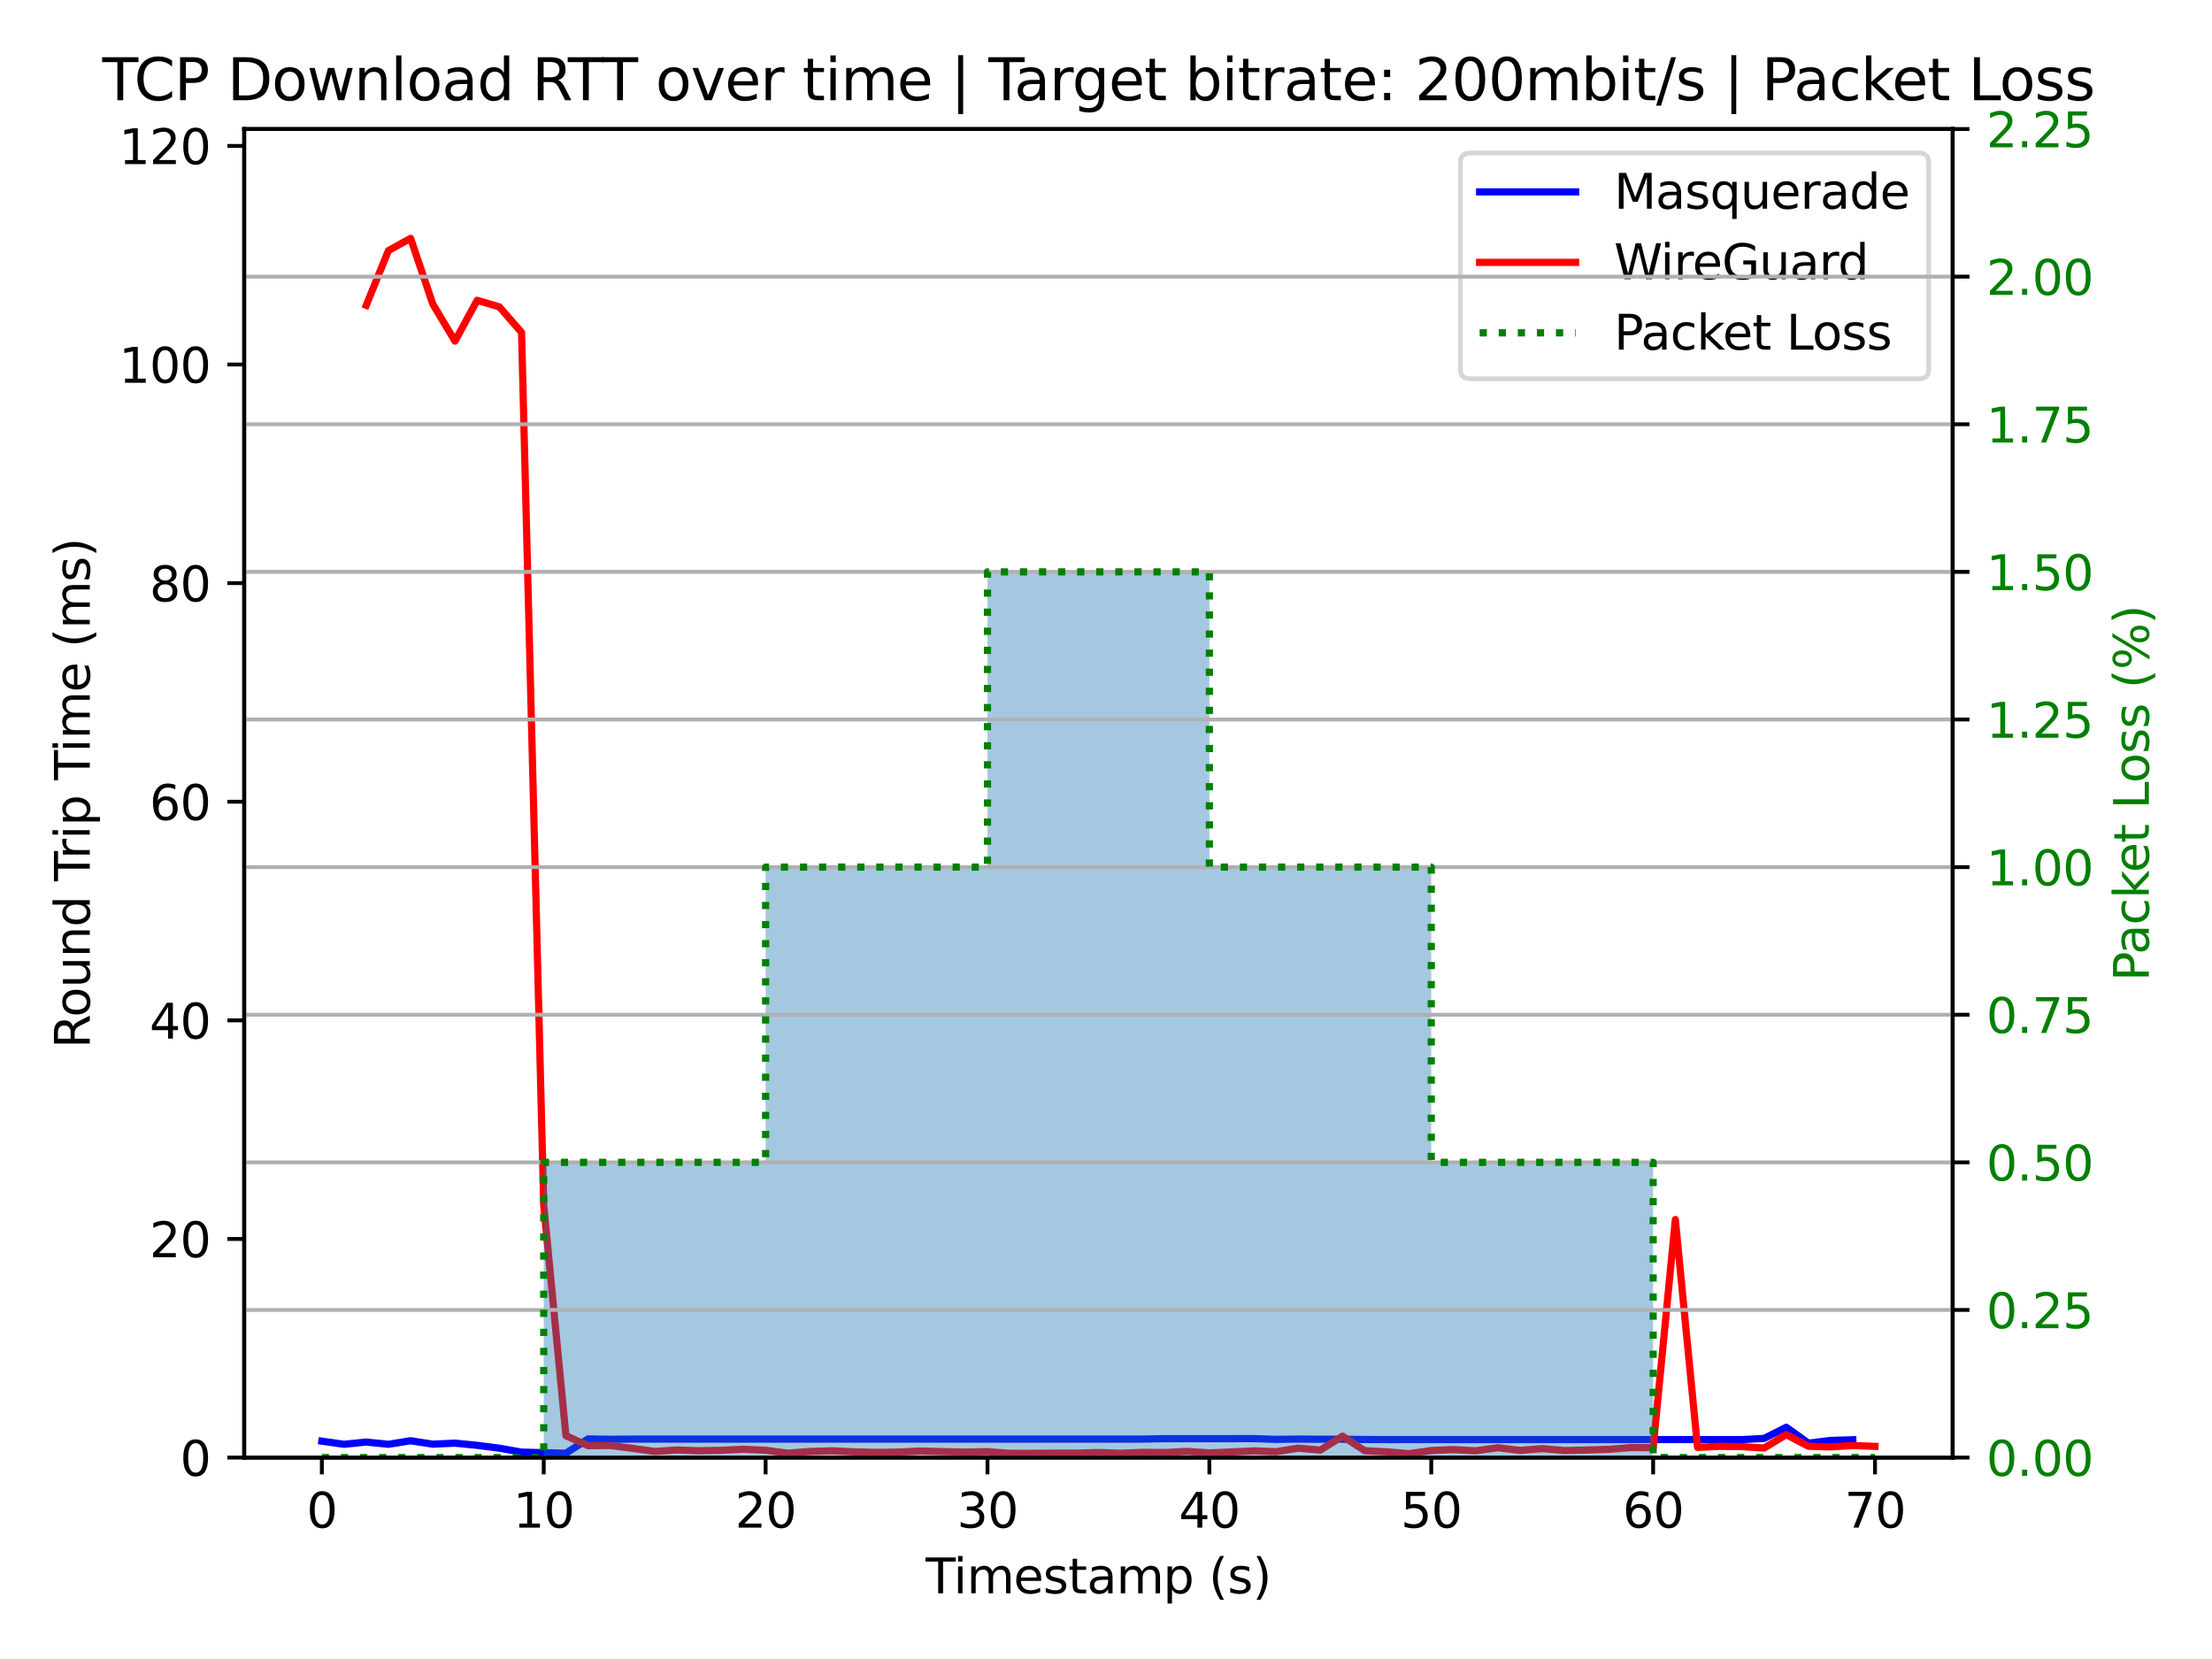 <?xml version="1.0" encoding="utf-8" standalone="no"?>
<!DOCTYPE svg PUBLIC "-//W3C//DTD SVG 1.1//EN"
  "http://www.w3.org/Graphics/SVG/1.1/DTD/svg11.dtd">
<svg xmlns:xlink="http://www.w3.org/1999/xlink" width="460.8pt" height="345.6pt" viewBox="0 0 460.8 345.6" xmlns="http://www.w3.org/2000/svg" version="1.1">
 <defs>
  <style type="text/css">*{stroke-linejoin: round; stroke-linecap: butt}</style>
 </defs>
 <g id="figure_1">
  <g id="patch_1">
   <path d="M 0 345.6 
L 460.8 345.6 
L 460.8 0 
L 0 0 
z
" style="fill: #ffffff"/>
  </g>
  <g id="axes_1">
   <g id="patch_2">
    <path d="M 50.87 303.64 
L 406.78 303.64 
L 406.78 26.88 
L 50.87 26.88 
z
" style="fill: #ffffff"/>
   </g>
   <g id="matplotlib.axis_1">
    <g id="xtick_1">
     <g id="line2d_1">
      <defs>
       <path id="m813d6e7070" d="M 0 0 
L 0 3.5 
" style="stroke: #000000; stroke-width: 0.8"/>
      </defs>
      <g>
       <use xlink:href="#m813d6e7070" x="67.048" y="303.64" style="stroke: #000000; stroke-width: 0.8"/>
      </g>
     </g>
     <g id="text_1">
      <!-- 0 -->
      <g transform="translate(63.866 318.238) scale(0.1 -0.1)">
       <defs>
        <path id="DejaVuSans-30" d="M 2034 4250 
Q 1547 4250 1301 3770 
Q 1056 3291 1056 2328 
Q 1056 1369 1301 889 
Q 1547 409 2034 409 
Q 2525 409 2770 889 
Q 3016 1369 3016 2328 
Q 3016 3291 2770 3770 
Q 2525 4250 2034 4250 
z
M 2034 4750 
Q 2819 4750 3233 4129 
Q 3647 3509 3647 2328 
Q 3647 1150 3233 529 
Q 2819 -91 2034 -91 
Q 1250 -91 836 529 
Q 422 1150 422 2328 
Q 422 3509 836 4129 
Q 1250 4750 2034 4750 
z
" transform="scale(0.016)"/>
       </defs>
       <use xlink:href="#DejaVuSans-30"/>
      </g>
     </g>
    </g>
    <g id="xtick_2">
     <g id="line2d_2">
      <g>
       <use xlink:href="#m813d6e7070" x="113.27" y="303.64" style="stroke: #000000; stroke-width: 0.8"/>
      </g>
     </g>
     <g id="text_2">
      <!-- 10 -->
      <g transform="translate(106.907 318.238) scale(0.1 -0.1)">
       <defs>
        <path id="DejaVuSans-31" d="M 794 531 
L 1825 531 
L 1825 4091 
L 703 3866 
L 703 4441 
L 1819 4666 
L 2450 4666 
L 2450 531 
L 3481 531 
L 3481 0 
L 794 0 
L 794 531 
z
" transform="scale(0.016)"/>
       </defs>
       <use xlink:href="#DejaVuSans-31"/>
       <use xlink:href="#DejaVuSans-30" x="63.623"/>
      </g>
     </g>
    </g>
    <g id="xtick_3">
     <g id="line2d_3">
      <g>
       <use xlink:href="#m813d6e7070" x="159.492" y="303.64" style="stroke: #000000; stroke-width: 0.8"/>
      </g>
     </g>
     <g id="text_3">
      <!-- 20 -->
      <g transform="translate(153.129 318.238) scale(0.1 -0.1)">
       <defs>
        <path id="DejaVuSans-32" d="M 1228 531 
L 3431 531 
L 3431 0 
L 469 0 
L 469 531 
Q 828 903 1448 1529 
Q 2069 2156 2228 2338 
Q 2531 2678 2651 2914 
Q 2772 3150 2772 3378 
Q 2772 3750 2511 3984 
Q 2250 4219 1831 4219 
Q 1534 4219 1204 4116 
Q 875 4013 500 3803 
L 500 4441 
Q 881 4594 1212 4672 
Q 1544 4750 1819 4750 
Q 2544 4750 2975 4387 
Q 3406 4025 3406 3419 
Q 3406 3131 3298 2873 
Q 3191 2616 2906 2266 
Q 2828 2175 2409 1742 
Q 1991 1309 1228 531 
z
" transform="scale(0.016)"/>
       </defs>
       <use xlink:href="#DejaVuSans-32"/>
       <use xlink:href="#DejaVuSans-30" x="63.623"/>
      </g>
     </g>
    </g>
    <g id="xtick_4">
     <g id="line2d_4">
      <g>
       <use xlink:href="#m813d6e7070" x="205.714" y="303.64" style="stroke: #000000; stroke-width: 0.8"/>
      </g>
     </g>
     <g id="text_4">
      <!-- 30 -->
      <g transform="translate(199.351 318.238) scale(0.1 -0.1)">
       <defs>
        <path id="DejaVuSans-33" d="M 2597 2516 
Q 3050 2419 3304 2112 
Q 3559 1806 3559 1356 
Q 3559 666 3084 287 
Q 2609 -91 1734 -91 
Q 1441 -91 1130 -33 
Q 819 25 488 141 
L 488 750 
Q 750 597 1062 519 
Q 1375 441 1716 441 
Q 2309 441 2620 675 
Q 2931 909 2931 1356 
Q 2931 1769 2642 2001 
Q 2353 2234 1838 2234 
L 1294 2234 
L 1294 2753 
L 1863 2753 
Q 2328 2753 2575 2939 
Q 2822 3125 2822 3475 
Q 2822 3834 2567 4026 
Q 2313 4219 1838 4219 
Q 1578 4219 1281 4162 
Q 984 4106 628 3988 
L 628 4550 
Q 988 4650 1302 4700 
Q 1616 4750 1894 4750 
Q 2613 4750 3031 4423 
Q 3450 4097 3450 3541 
Q 3450 3153 3228 2886 
Q 3006 2619 2597 2516 
z
" transform="scale(0.016)"/>
       </defs>
       <use xlink:href="#DejaVuSans-33"/>
       <use xlink:href="#DejaVuSans-30" x="63.623"/>
      </g>
     </g>
    </g>
    <g id="xtick_5">
     <g id="line2d_5">
      <g>
       <use xlink:href="#m813d6e7070" x="251.936" y="303.64" style="stroke: #000000; stroke-width: 0.8"/>
      </g>
     </g>
     <g id="text_5">
      <!-- 40 -->
      <g transform="translate(245.574 318.238) scale(0.1 -0.1)">
       <defs>
        <path id="DejaVuSans-34" d="M 2419 4116 
L 825 1625 
L 2419 1625 
L 2419 4116 
z
M 2253 4666 
L 3047 4666 
L 3047 1625 
L 3713 1625 
L 3713 1100 
L 3047 1100 
L 3047 0 
L 2419 0 
L 2419 1100 
L 313 1100 
L 313 1709 
L 2253 4666 
z
" transform="scale(0.016)"/>
       </defs>
       <use xlink:href="#DejaVuSans-34"/>
       <use xlink:href="#DejaVuSans-30" x="63.623"/>
      </g>
     </g>
    </g>
    <g id="xtick_6">
     <g id="line2d_6">
      <g>
       <use xlink:href="#m813d6e7070" x="298.158" y="303.64" style="stroke: #000000; stroke-width: 0.8"/>
      </g>
     </g>
     <g id="text_6">
      <!-- 50 -->
      <g transform="translate(291.796 318.238) scale(0.1 -0.1)">
       <defs>
        <path id="DejaVuSans-35" d="M 691 4666 
L 3169 4666 
L 3169 4134 
L 1269 4134 
L 1269 2991 
Q 1406 3038 1543 3061 
Q 1681 3084 1819 3084 
Q 2600 3084 3056 2656 
Q 3513 2228 3513 1497 
Q 3513 744 3044 326 
Q 2575 -91 1722 -91 
Q 1428 -91 1123 -41 
Q 819 9 494 109 
L 494 744 
Q 775 591 1075 516 
Q 1375 441 1709 441 
Q 2250 441 2565 725 
Q 2881 1009 2881 1497 
Q 2881 1984 2565 2268 
Q 2250 2553 1709 2553 
Q 1456 2553 1204 2497 
Q 953 2441 691 2322 
L 691 4666 
z
" transform="scale(0.016)"/>
       </defs>
       <use xlink:href="#DejaVuSans-35"/>
       <use xlink:href="#DejaVuSans-30" x="63.623"/>
      </g>
     </g>
    </g>
    <g id="xtick_7">
     <g id="line2d_7">
      <g>
       <use xlink:href="#m813d6e7070" x="344.38" y="303.64" style="stroke: #000000; stroke-width: 0.8"/>
      </g>
     </g>
     <g id="text_7">
      <!-- 60 -->
      <g transform="translate(338.018 318.238) scale(0.1 -0.1)">
       <defs>
        <path id="DejaVuSans-36" d="M 2113 2584 
Q 1688 2584 1439 2293 
Q 1191 2003 1191 1497 
Q 1191 994 1439 701 
Q 1688 409 2113 409 
Q 2538 409 2786 701 
Q 3034 994 3034 1497 
Q 3034 2003 2786 2293 
Q 2538 2584 2113 2584 
z
M 3366 4563 
L 3366 3988 
Q 3128 4100 2886 4159 
Q 2644 4219 2406 4219 
Q 1781 4219 1451 3797 
Q 1122 3375 1075 2522 
Q 1259 2794 1537 2939 
Q 1816 3084 2150 3084 
Q 2853 3084 3261 2657 
Q 3669 2231 3669 1497 
Q 3669 778 3244 343 
Q 2819 -91 2113 -91 
Q 1303 -91 875 529 
Q 447 1150 447 2328 
Q 447 3434 972 4092 
Q 1497 4750 2381 4750 
Q 2619 4750 2861 4703 
Q 3103 4656 3366 4563 
z
" transform="scale(0.016)"/>
       </defs>
       <use xlink:href="#DejaVuSans-36"/>
       <use xlink:href="#DejaVuSans-30" x="63.623"/>
      </g>
     </g>
    </g>
    <g id="xtick_8">
     <g id="line2d_8">
      <g>
       <use xlink:href="#m813d6e7070" x="390.602" y="303.64" style="stroke: #000000; stroke-width: 0.8"/>
      </g>
     </g>
     <g id="text_8">
      <!-- 70 -->
      <g transform="translate(384.24 318.238) scale(0.1 -0.1)">
       <defs>
        <path id="DejaVuSans-37" d="M 525 4666 
L 3525 4666 
L 3525 4397 
L 1831 0 
L 1172 0 
L 2766 4134 
L 525 4134 
L 525 4666 
z
" transform="scale(0.016)"/>
       </defs>
       <use xlink:href="#DejaVuSans-37"/>
       <use xlink:href="#DejaVuSans-30" x="63.623"/>
      </g>
     </g>
    </g>
    <g id="text_9">
     <!-- Timestamp (s) -->
     <g transform="translate(192.823 331.917) scale(0.1 -0.1)">
      <defs>
       <path id="DejaVuSans-54" d="M -19 4666 
L 3928 4666 
L 3928 4134 
L 2272 4134 
L 2272 0 
L 1638 0 
L 1638 4134 
L -19 4134 
L -19 4666 
z
" transform="scale(0.016)"/>
       <path id="DejaVuSans-69" d="M 603 3500 
L 1178 3500 
L 1178 0 
L 603 0 
L 603 3500 
z
M 603 4863 
L 1178 4863 
L 1178 4134 
L 603 4134 
L 603 4863 
z
" transform="scale(0.016)"/>
       <path id="DejaVuSans-6d" d="M 3328 2828 
Q 3544 3216 3844 3400 
Q 4144 3584 4550 3584 
Q 5097 3584 5394 3201 
Q 5691 2819 5691 2113 
L 5691 0 
L 5113 0 
L 5113 2094 
Q 5113 2597 4934 2840 
Q 4756 3084 4391 3084 
Q 3944 3084 3684 2787 
Q 3425 2491 3425 1978 
L 3425 0 
L 2847 0 
L 2847 2094 
Q 2847 2600 2669 2842 
Q 2491 3084 2119 3084 
Q 1678 3084 1418 2786 
Q 1159 2488 1159 1978 
L 1159 0 
L 581 0 
L 581 3500 
L 1159 3500 
L 1159 2956 
Q 1356 3278 1631 3431 
Q 1906 3584 2284 3584 
Q 2666 3584 2933 3390 
Q 3200 3197 3328 2828 
z
" transform="scale(0.016)"/>
       <path id="DejaVuSans-65" d="M 3597 1894 
L 3597 1613 
L 953 1613 
Q 991 1019 1311 708 
Q 1631 397 2203 397 
Q 2534 397 2845 478 
Q 3156 559 3463 722 
L 3463 178 
Q 3153 47 2828 -22 
Q 2503 -91 2169 -91 
Q 1331 -91 842 396 
Q 353 884 353 1716 
Q 353 2575 817 3079 
Q 1281 3584 2069 3584 
Q 2775 3584 3186 3129 
Q 3597 2675 3597 1894 
z
M 3022 2063 
Q 3016 2534 2758 2815 
Q 2500 3097 2075 3097 
Q 1594 3097 1305 2825 
Q 1016 2553 972 2059 
L 3022 2063 
z
" transform="scale(0.016)"/>
       <path id="DejaVuSans-73" d="M 2834 3397 
L 2834 2853 
Q 2591 2978 2328 3040 
Q 2066 3103 1784 3103 
Q 1356 3103 1142 2972 
Q 928 2841 928 2578 
Q 928 2378 1081 2264 
Q 1234 2150 1697 2047 
L 1894 2003 
Q 2506 1872 2764 1633 
Q 3022 1394 3022 966 
Q 3022 478 2636 193 
Q 2250 -91 1575 -91 
Q 1294 -91 989 -36 
Q 684 19 347 128 
L 347 722 
Q 666 556 975 473 
Q 1284 391 1588 391 
Q 1994 391 2212 530 
Q 2431 669 2431 922 
Q 2431 1156 2273 1281 
Q 2116 1406 1581 1522 
L 1381 1569 
Q 847 1681 609 1914 
Q 372 2147 372 2553 
Q 372 3047 722 3315 
Q 1072 3584 1716 3584 
Q 2034 3584 2315 3537 
Q 2597 3491 2834 3397 
z
" transform="scale(0.016)"/>
       <path id="DejaVuSans-74" d="M 1172 4494 
L 1172 3500 
L 2356 3500 
L 2356 3053 
L 1172 3053 
L 1172 1153 
Q 1172 725 1289 603 
Q 1406 481 1766 481 
L 2356 481 
L 2356 0 
L 1766 0 
Q 1100 0 847 248 
Q 594 497 594 1153 
L 594 3053 
L 172 3053 
L 172 3500 
L 594 3500 
L 594 4494 
L 1172 4494 
z
" transform="scale(0.016)"/>
       <path id="DejaVuSans-61" d="M 2194 1759 
Q 1497 1759 1228 1600 
Q 959 1441 959 1056 
Q 959 750 1161 570 
Q 1363 391 1709 391 
Q 2188 391 2477 730 
Q 2766 1069 2766 1631 
L 2766 1759 
L 2194 1759 
z
M 3341 1997 
L 3341 0 
L 2766 0 
L 2766 531 
Q 2569 213 2275 61 
Q 1981 -91 1556 -91 
Q 1019 -91 701 211 
Q 384 513 384 1019 
Q 384 1609 779 1909 
Q 1175 2209 1959 2209 
L 2766 2209 
L 2766 2266 
Q 2766 2663 2505 2880 
Q 2244 3097 1772 3097 
Q 1472 3097 1187 3025 
Q 903 2953 641 2809 
L 641 3341 
Q 956 3463 1253 3523 
Q 1550 3584 1831 3584 
Q 2591 3584 2966 3190 
Q 3341 2797 3341 1997 
z
" transform="scale(0.016)"/>
       <path id="DejaVuSans-70" d="M 1159 525 
L 1159 -1331 
L 581 -1331 
L 581 3500 
L 1159 3500 
L 1159 2969 
Q 1341 3281 1617 3432 
Q 1894 3584 2278 3584 
Q 2916 3584 3314 3078 
Q 3713 2572 3713 1747 
Q 3713 922 3314 415 
Q 2916 -91 2278 -91 
Q 1894 -91 1617 61 
Q 1341 213 1159 525 
z
M 3116 1747 
Q 3116 2381 2855 2742 
Q 2594 3103 2138 3103 
Q 1681 3103 1420 2742 
Q 1159 2381 1159 1747 
Q 1159 1113 1420 752 
Q 1681 391 2138 391 
Q 2594 391 2855 752 
Q 3116 1113 3116 1747 
z
" transform="scale(0.016)"/>
       <path id="DejaVuSans-20" transform="scale(0.016)"/>
       <path id="DejaVuSans-28" d="M 1984 4856 
Q 1566 4138 1362 3434 
Q 1159 2731 1159 2009 
Q 1159 1288 1364 580 
Q 1569 -128 1984 -844 
L 1484 -844 
Q 1016 -109 783 600 
Q 550 1309 550 2009 
Q 550 2706 781 3412 
Q 1013 4119 1484 4856 
L 1984 4856 
z
" transform="scale(0.016)"/>
       <path id="DejaVuSans-29" d="M 513 4856 
L 1013 4856 
Q 1481 4119 1714 3412 
Q 1947 2706 1947 2009 
Q 1947 1309 1714 600 
Q 1481 -109 1013 -844 
L 513 -844 
Q 928 -128 1133 580 
Q 1338 1288 1338 2009 
Q 1338 2731 1133 3434 
Q 928 4138 513 4856 
z
" transform="scale(0.016)"/>
      </defs>
      <use xlink:href="#DejaVuSans-54"/>
      <use xlink:href="#DejaVuSans-69" x="57.959"/>
      <use xlink:href="#DejaVuSans-6d" x="85.742"/>
      <use xlink:href="#DejaVuSans-65" x="183.154"/>
      <use xlink:href="#DejaVuSans-73" x="244.678"/>
      <use xlink:href="#DejaVuSans-74" x="296.777"/>
      <use xlink:href="#DejaVuSans-61" x="335.986"/>
      <use xlink:href="#DejaVuSans-6d" x="397.266"/>
      <use xlink:href="#DejaVuSans-70" x="494.678"/>
      <use xlink:href="#DejaVuSans-20" x="558.154"/>
      <use xlink:href="#DejaVuSans-28" x="589.941"/>
      <use xlink:href="#DejaVuSans-73" x="628.955"/>
      <use xlink:href="#DejaVuSans-29" x="681.055"/>
     </g>
    </g>
   </g>
   <g id="matplotlib.axis_2">
    <g id="ytick_1">
     <g id="line2d_9">
      <defs>
       <path id="ma395fe12af" d="M 0 0 
L -3.5 0 
" style="stroke: #000000; stroke-width: 0.8"/>
      </defs>
      <g>
       <use xlink:href="#ma395fe12af" x="50.87" y="303.64" style="stroke: #000000; stroke-width: 0.8"/>
      </g>
     </g>
     <g id="text_10">
      <!-- 0 -->
      <g transform="translate(37.508 307.439) scale(0.1 -0.1)">
       <use xlink:href="#DejaVuSans-30"/>
      </g>
     </g>
    </g>
    <g id="ytick_2">
     <g id="line2d_10">
      <g>
       <use xlink:href="#ma395fe12af" x="50.87" y="258.098" style="stroke: #000000; stroke-width: 0.8"/>
      </g>
     </g>
     <g id="text_11">
      <!-- 20 -->
      <g transform="translate(31.145 261.898) scale(0.1 -0.1)">
       <use xlink:href="#DejaVuSans-32"/>
       <use xlink:href="#DejaVuSans-30" x="63.623"/>
      </g>
     </g>
    </g>
    <g id="ytick_3">
     <g id="line2d_11">
      <g>
       <use xlink:href="#ma395fe12af" x="50.87" y="212.557" style="stroke: #000000; stroke-width: 0.8"/>
      </g>
     </g>
     <g id="text_12">
      <!-- 40 -->
      <g transform="translate(31.145 216.356) scale(0.1 -0.1)">
       <use xlink:href="#DejaVuSans-34"/>
       <use xlink:href="#DejaVuSans-30" x="63.623"/>
      </g>
     </g>
    </g>
    <g id="ytick_4">
     <g id="line2d_12">
      <g>
       <use xlink:href="#ma395fe12af" x="50.87" y="167.015" style="stroke: #000000; stroke-width: 0.8"/>
      </g>
     </g>
     <g id="text_13">
      <!-- 60 -->
      <g transform="translate(31.145 170.814) scale(0.1 -0.1)">
       <use xlink:href="#DejaVuSans-36"/>
       <use xlink:href="#DejaVuSans-30" x="63.623"/>
      </g>
     </g>
    </g>
    <g id="ytick_5">
     <g id="line2d_13">
      <g>
       <use xlink:href="#ma395fe12af" x="50.87" y="121.473" style="stroke: #000000; stroke-width: 0.8"/>
      </g>
     </g>
     <g id="text_14">
      <!-- 80 -->
      <g transform="translate(31.145 125.272) scale(0.1 -0.1)">
       <defs>
        <path id="DejaVuSans-38" d="M 2034 2216 
Q 1584 2216 1326 1975 
Q 1069 1734 1069 1313 
Q 1069 891 1326 650 
Q 1584 409 2034 409 
Q 2484 409 2743 651 
Q 3003 894 3003 1313 
Q 3003 1734 2745 1975 
Q 2488 2216 2034 2216 
z
M 1403 2484 
Q 997 2584 770 2862 
Q 544 3141 544 3541 
Q 544 4100 942 4425 
Q 1341 4750 2034 4750 
Q 2731 4750 3128 4425 
Q 3525 4100 3525 3541 
Q 3525 3141 3298 2862 
Q 3072 2584 2669 2484 
Q 3125 2378 3379 2068 
Q 3634 1759 3634 1313 
Q 3634 634 3220 271 
Q 2806 -91 2034 -91 
Q 1263 -91 848 271 
Q 434 634 434 1313 
Q 434 1759 690 2068 
Q 947 2378 1403 2484 
z
M 1172 3481 
Q 1172 3119 1398 2916 
Q 1625 2713 2034 2713 
Q 2441 2713 2670 2916 
Q 2900 3119 2900 3481 
Q 2900 3844 2670 4047 
Q 2441 4250 2034 4250 
Q 1625 4250 1398 4047 
Q 1172 3844 1172 3481 
z
" transform="scale(0.016)"/>
       </defs>
       <use xlink:href="#DejaVuSans-38"/>
       <use xlink:href="#DejaVuSans-30" x="63.623"/>
      </g>
     </g>
    </g>
    <g id="ytick_6">
     <g id="line2d_14">
      <g>
       <use xlink:href="#ma395fe12af" x="50.87" y="75.932" style="stroke: #000000; stroke-width: 0.8"/>
      </g>
     </g>
     <g id="text_15">
      <!-- 100 -->
      <g transform="translate(24.782 79.731) scale(0.1 -0.1)">
       <use xlink:href="#DejaVuSans-31"/>
       <use xlink:href="#DejaVuSans-30" x="63.623"/>
       <use xlink:href="#DejaVuSans-30" x="127.246"/>
      </g>
     </g>
    </g>
    <g id="ytick_7">
     <g id="line2d_15">
      <g>
       <use xlink:href="#ma395fe12af" x="50.87" y="30.39" style="stroke: #000000; stroke-width: 0.8"/>
      </g>
     </g>
     <g id="text_16">
      <!-- 120 -->
      <g transform="translate(24.782 34.189) scale(0.1 -0.1)">
       <use xlink:href="#DejaVuSans-31"/>
       <use xlink:href="#DejaVuSans-32" x="63.623"/>
       <use xlink:href="#DejaVuSans-30" x="127.246"/>
      </g>
     </g>
    </g>
    <g id="text_17">
     <!-- Round Trip Time (ms) -->
     <g transform="translate(18.703 218.393) rotate(-90) scale(0.1 -0.1)">
      <defs>
       <path id="DejaVuSans-52" d="M 2841 2188 
Q 3044 2119 3236 1894 
Q 3428 1669 3622 1275 
L 4263 0 
L 3584 0 
L 2988 1197 
Q 2756 1666 2539 1819 
Q 2322 1972 1947 1972 
L 1259 1972 
L 1259 0 
L 628 0 
L 628 4666 
L 2053 4666 
Q 2853 4666 3247 4331 
Q 3641 3997 3641 3322 
Q 3641 2881 3436 2590 
Q 3231 2300 2841 2188 
z
M 1259 4147 
L 1259 2491 
L 2053 2491 
Q 2509 2491 2742 2702 
Q 2975 2913 2975 3322 
Q 2975 3731 2742 3939 
Q 2509 4147 2053 4147 
L 1259 4147 
z
" transform="scale(0.016)"/>
       <path id="DejaVuSans-6f" d="M 1959 3097 
Q 1497 3097 1228 2736 
Q 959 2375 959 1747 
Q 959 1119 1226 758 
Q 1494 397 1959 397 
Q 2419 397 2687 759 
Q 2956 1122 2956 1747 
Q 2956 2369 2687 2733 
Q 2419 3097 1959 3097 
z
M 1959 3584 
Q 2709 3584 3137 3096 
Q 3566 2609 3566 1747 
Q 3566 888 3137 398 
Q 2709 -91 1959 -91 
Q 1206 -91 779 398 
Q 353 888 353 1747 
Q 353 2609 779 3096 
Q 1206 3584 1959 3584 
z
" transform="scale(0.016)"/>
       <path id="DejaVuSans-75" d="M 544 1381 
L 544 3500 
L 1119 3500 
L 1119 1403 
Q 1119 906 1312 657 
Q 1506 409 1894 409 
Q 2359 409 2629 706 
Q 2900 1003 2900 1516 
L 2900 3500 
L 3475 3500 
L 3475 0 
L 2900 0 
L 2900 538 
Q 2691 219 2414 64 
Q 2138 -91 1772 -91 
Q 1169 -91 856 284 
Q 544 659 544 1381 
z
M 1991 3584 
L 1991 3584 
z
" transform="scale(0.016)"/>
       <path id="DejaVuSans-6e" d="M 3513 2113 
L 3513 0 
L 2938 0 
L 2938 2094 
Q 2938 2591 2744 2837 
Q 2550 3084 2163 3084 
Q 1697 3084 1428 2787 
Q 1159 2491 1159 1978 
L 1159 0 
L 581 0 
L 581 3500 
L 1159 3500 
L 1159 2956 
Q 1366 3272 1645 3428 
Q 1925 3584 2291 3584 
Q 2894 3584 3203 3211 
Q 3513 2838 3513 2113 
z
" transform="scale(0.016)"/>
       <path id="DejaVuSans-64" d="M 2906 2969 
L 2906 4863 
L 3481 4863 
L 3481 0 
L 2906 0 
L 2906 525 
Q 2725 213 2448 61 
Q 2172 -91 1784 -91 
Q 1150 -91 751 415 
Q 353 922 353 1747 
Q 353 2572 751 3078 
Q 1150 3584 1784 3584 
Q 2172 3584 2448 3432 
Q 2725 3281 2906 2969 
z
M 947 1747 
Q 947 1113 1208 752 
Q 1469 391 1925 391 
Q 2381 391 2643 752 
Q 2906 1113 2906 1747 
Q 2906 2381 2643 2742 
Q 2381 3103 1925 3103 
Q 1469 3103 1208 2742 
Q 947 2381 947 1747 
z
" transform="scale(0.016)"/>
       <path id="DejaVuSans-72" d="M 2631 2963 
Q 2534 3019 2420 3045 
Q 2306 3072 2169 3072 
Q 1681 3072 1420 2755 
Q 1159 2438 1159 1844 
L 1159 0 
L 581 0 
L 581 3500 
L 1159 3500 
L 1159 2956 
Q 1341 3275 1631 3429 
Q 1922 3584 2338 3584 
Q 2397 3584 2469 3576 
Q 2541 3569 2628 3553 
L 2631 2963 
z
" transform="scale(0.016)"/>
      </defs>
      <use xlink:href="#DejaVuSans-52"/>
      <use xlink:href="#DejaVuSans-6f" x="64.982"/>
      <use xlink:href="#DejaVuSans-75" x="126.164"/>
      <use xlink:href="#DejaVuSans-6e" x="189.543"/>
      <use xlink:href="#DejaVuSans-64" x="252.922"/>
      <use xlink:href="#DejaVuSans-20" x="316.398"/>
      <use xlink:href="#DejaVuSans-54" x="348.186"/>
      <use xlink:href="#DejaVuSans-72" x="394.52"/>
      <use xlink:href="#DejaVuSans-69" x="435.633"/>
      <use xlink:href="#DejaVuSans-70" x="463.416"/>
      <use xlink:href="#DejaVuSans-20" x="526.893"/>
      <use xlink:href="#DejaVuSans-54" x="558.68"/>
      <use xlink:href="#DejaVuSans-69" x="616.639"/>
      <use xlink:href="#DejaVuSans-6d" x="644.422"/>
      <use xlink:href="#DejaVuSans-65" x="741.834"/>
      <use xlink:href="#DejaVuSans-20" x="803.357"/>
      <use xlink:href="#DejaVuSans-28" x="835.145"/>
      <use xlink:href="#DejaVuSans-6d" x="874.158"/>
      <use xlink:href="#DejaVuSans-73" x="971.57"/>
      <use xlink:href="#DejaVuSans-29" x="1023.67"/>
     </g>
    </g>
   </g>
   <g id="line2d_16">
    <path d="M 67.048 300.217 
L 71.67 300.871 
L 76.292 300.405 
L 80.914 300.872 
L 85.537 300.133 
L 90.159 300.848 
L 94.781 300.634 
L 99.403 301.091 
L 104.025 301.681 
L 108.648 302.506 
L 113.27 302.615 
L 117.892 302.738 
L 122.514 299.748 
L 127.136 299.83 
L 131.759 299.785 
L 136.381 299.785 
L 141.003 299.785 
L 145.625 299.785 
L 150.247 299.785 
L 154.87 299.785 
L 159.492 299.785 
L 164.114 299.785 
L 168.736 299.785 
L 173.359 299.785 
L 177.981 299.785 
L 182.603 299.785 
L 187.225 299.785 
L 191.847 299.785 
L 196.47 299.785 
L 201.092 299.785 
L 205.714 299.785 
L 210.336 299.785 
L 214.958 299.785 
L 219.581 299.785 
L 224.203 299.785 
L 228.825 299.785 
L 233.447 299.785 
L 238.069 299.785 
L 242.692 299.699 
L 247.314 299.699 
L 251.936 299.699 
L 256.558 299.699 
L 261.18 299.691 
L 265.803 299.846 
L 270.425 299.79 
L 275.047 299.82 
L 279.669 299.815 
L 284.291 299.878 
L 288.914 299.894 
L 293.536 299.894 
L 298.158 299.894 
L 302.78 299.894 
L 307.403 299.894 
L 312.025 299.894 
L 316.647 299.894 
L 321.269 299.894 
L 325.891 299.894 
L 330.514 299.894 
L 335.136 299.894 
L 339.758 299.894 
L 344.38 299.894 
L 349.002 299.894 
L 353.625 299.894 
L 358.247 299.894 
L 362.869 299.894 
L 367.491 299.649 
L 372.113 297.326 
L 376.736 300.637 
L 381.358 300.066 
L 385.98 299.931 
" clip-path="url(#p95a056503b)" style="fill: none; stroke: #0000ff; stroke-width: 1.5; stroke-linecap: square"/>
   </g>
   <g id="line2d_17">
    <path d="M 76.292 63.601 
L 80.914 52.207 
L 85.537 49.651 
L 90.159 63.34 
L 94.781 71.061 
L 99.403 62.56 
L 104.025 63.923 
L 108.648 69.245 
L 113.27 251.062 
L 117.892 299.079 
L 122.514 301.164 
L 127.136 301.131 
L 131.759 301.715 
L 136.381 302.36 
L 141.003 302.055 
L 145.625 302.222 
L 150.247 302.127 
L 154.87 301.907 
L 159.492 302.113 
L 164.114 302.723 
L 168.736 302.362 
L 173.359 302.229 
L 177.981 302.449 
L 182.603 302.564 
L 187.225 302.489 
L 191.847 302.276 
L 196.47 302.395 
L 201.092 302.501 
L 205.714 302.406 
L 210.336 302.757 
L 214.958 302.747 
L 219.581 302.718 
L 224.203 302.722 
L 228.825 302.587 
L 233.447 302.745 
L 238.069 302.551 
L 242.692 302.589 
L 247.314 302.349 
L 251.936 302.665 
L 256.558 302.469 
L 261.18 302.241 
L 265.803 302.412 
L 270.425 301.673 
L 275.047 302.084 
L 279.669 299.174 
L 284.291 302.206 
L 288.914 302.444 
L 293.536 302.828 
L 298.158 302.168 
L 302.78 301.979 
L 307.403 302.223 
L 312.025 301.586 
L 316.647 302.149 
L 321.269 301.771 
L 325.891 302.175 
L 330.514 302.071 
L 335.136 301.917 
L 339.758 301.554 
L 344.38 301.579 
L 349.002 254.049 
L 353.625 301.516 
L 358.247 301.299 
L 362.869 301.362 
L 367.491 301.653 
L 372.113 298.873 
L 376.736 301.287 
L 381.358 301.415 
L 385.98 301.132 
L 390.602 301.305 
" clip-path="url(#p95a056503b)" style="fill: none; stroke: #ff0000; stroke-width: 1.5; stroke-linecap: square"/>
   </g>
   <g id="patch_3">
    <path d="M 50.87 303.64 
L 50.87 26.88 
" style="fill: none; stroke: #000000; stroke-width: 0.8; stroke-linejoin: miter; stroke-linecap: square"/>
   </g>
   <g id="patch_4">
    <path d="M 406.78 303.64 
L 406.78 26.88 
" style="fill: none; stroke: #000000; stroke-width: 0.8; stroke-linejoin: miter; stroke-linecap: square"/>
   </g>
   <g id="patch_5">
    <path d="M 50.87 303.64 
L 406.78 303.64 
" style="fill: none; stroke: #000000; stroke-width: 0.8; stroke-linejoin: miter; stroke-linecap: square"/>
   </g>
   <g id="patch_6">
    <path d="M 50.87 26.88 
L 406.78 26.88 
" style="fill: none; stroke: #000000; stroke-width: 0.8; stroke-linejoin: miter; stroke-linecap: square"/>
   </g>
   <g id="legend_1">
    <g id="patch_7">
     <path d="M 306.235 78.914 
L 399.78 78.914 
Q 401.78 78.914 401.78 76.914 
L 401.78 33.88 
Q 401.78 31.88 399.78 31.88 
L 306.235 31.88 
Q 304.235 31.88 304.235 33.88 
L 304.235 76.914 
Q 304.235 78.914 306.235 78.914 
z
" style="fill: #ffffff; opacity: 0.8; stroke: #cccccc; stroke-linejoin: miter"/>
    </g>
    <g id="line2d_18">
     <path d="M 308.235 39.978 
L 318.235 39.978 
L 328.235 39.978 
" style="fill: none; stroke: #0000ff; stroke-width: 1.5; stroke-linecap: square"/>
    </g>
    <g id="text_18">
     <!-- Masquerade -->
     <g transform="translate(336.235 43.478) scale(0.1 -0.1)">
      <defs>
       <path id="DejaVuSans-4d" d="M 628 4666 
L 1569 4666 
L 2759 1491 
L 3956 4666 
L 4897 4666 
L 4897 0 
L 4281 0 
L 4281 4097 
L 3078 897 
L 2444 897 
L 1241 4097 
L 1241 0 
L 628 0 
L 628 4666 
z
" transform="scale(0.016)"/>
       <path id="DejaVuSans-71" d="M 947 1747 
Q 947 1113 1208 752 
Q 1469 391 1925 391 
Q 2381 391 2643 752 
Q 2906 1113 2906 1747 
Q 2906 2381 2643 2742 
Q 2381 3103 1925 3103 
Q 1469 3103 1208 2742 
Q 947 2381 947 1747 
z
M 2906 525 
Q 2725 213 2448 61 
Q 2172 -91 1784 -91 
Q 1150 -91 751 415 
Q 353 922 353 1747 
Q 353 2572 751 3078 
Q 1150 3584 1784 3584 
Q 2172 3584 2448 3432 
Q 2725 3281 2906 2969 
L 2906 3500 
L 3481 3500 
L 3481 -1331 
L 2906 -1331 
L 2906 525 
z
" transform="scale(0.016)"/>
      </defs>
      <use xlink:href="#DejaVuSans-4d"/>
      <use xlink:href="#DejaVuSans-61" x="86.279"/>
      <use xlink:href="#DejaVuSans-73" x="147.559"/>
      <use xlink:href="#DejaVuSans-71" x="199.658"/>
      <use xlink:href="#DejaVuSans-75" x="263.135"/>
      <use xlink:href="#DejaVuSans-65" x="326.514"/>
      <use xlink:href="#DejaVuSans-72" x="388.037"/>
      <use xlink:href="#DejaVuSans-61" x="429.15"/>
      <use xlink:href="#DejaVuSans-64" x="490.43"/>
      <use xlink:href="#DejaVuSans-65" x="553.906"/>
     </g>
    </g>
    <g id="line2d_19">
     <path d="M 308.235 54.657 
L 318.235 54.657 
L 328.235 54.657 
" style="fill: none; stroke: #ff0000; stroke-width: 1.5; stroke-linecap: square"/>
    </g>
    <g id="text_19">
     <!-- WireGuard -->
     <g transform="translate(336.235 58.157) scale(0.1 -0.1)">
      <defs>
       <path id="DejaVuSans-57" d="M 213 4666 
L 850 4666 
L 1831 722 
L 2809 4666 
L 3519 4666 
L 4500 722 
L 5478 4666 
L 6119 4666 
L 4947 0 
L 4153 0 
L 3169 4050 
L 2175 0 
L 1381 0 
L 213 4666 
z
" transform="scale(0.016)"/>
       <path id="DejaVuSans-47" d="M 3809 666 
L 3809 1919 
L 2778 1919 
L 2778 2438 
L 4434 2438 
L 4434 434 
Q 4069 175 3628 42 
Q 3188 -91 2688 -91 
Q 1594 -91 976 548 
Q 359 1188 359 2328 
Q 359 3472 976 4111 
Q 1594 4750 2688 4750 
Q 3144 4750 3555 4637 
Q 3966 4525 4313 4306 
L 4313 3634 
Q 3963 3931 3569 4081 
Q 3175 4231 2741 4231 
Q 1884 4231 1454 3753 
Q 1025 3275 1025 2328 
Q 1025 1384 1454 906 
Q 1884 428 2741 428 
Q 3075 428 3337 486 
Q 3600 544 3809 666 
z
" transform="scale(0.016)"/>
      </defs>
      <use xlink:href="#DejaVuSans-57"/>
      <use xlink:href="#DejaVuSans-69" x="96.627"/>
      <use xlink:href="#DejaVuSans-72" x="124.41"/>
      <use xlink:href="#DejaVuSans-65" x="163.273"/>
      <use xlink:href="#DejaVuSans-47" x="224.797"/>
      <use xlink:href="#DejaVuSans-75" x="302.287"/>
      <use xlink:href="#DejaVuSans-61" x="365.666"/>
      <use xlink:href="#DejaVuSans-72" x="426.945"/>
      <use xlink:href="#DejaVuSans-64" x="466.309"/>
     </g>
    </g>
    <g id="line2d_20">
     <path d="M 308.235 69.335 
L 318.235 69.335 
L 318.235 69.335 
L 328.235 69.335 
L 328.235 69.335 
" style="fill: none; stroke-dasharray: 1.5,2.475; stroke-dashoffset: 0; stroke: #008000; stroke-width: 1.5"/>
    </g>
    <g id="text_20">
     <!-- Packet Loss -->
     <g transform="translate(336.235 72.835) scale(0.1 -0.1)">
      <defs>
       <path id="DejaVuSans-50" d="M 1259 4147 
L 1259 2394 
L 2053 2394 
Q 2494 2394 2734 2622 
Q 2975 2850 2975 3272 
Q 2975 3691 2734 3919 
Q 2494 4147 2053 4147 
L 1259 4147 
z
M 628 4666 
L 2053 4666 
Q 2838 4666 3239 4311 
Q 3641 3956 3641 3272 
Q 3641 2581 3239 2228 
Q 2838 1875 2053 1875 
L 1259 1875 
L 1259 0 
L 628 0 
L 628 4666 
z
" transform="scale(0.016)"/>
       <path id="DejaVuSans-63" d="M 3122 3366 
L 3122 2828 
Q 2878 2963 2633 3030 
Q 2388 3097 2138 3097 
Q 1578 3097 1268 2742 
Q 959 2388 959 1747 
Q 959 1106 1268 751 
Q 1578 397 2138 397 
Q 2388 397 2633 464 
Q 2878 531 3122 666 
L 3122 134 
Q 2881 22 2623 -34 
Q 2366 -91 2075 -91 
Q 1284 -91 818 406 
Q 353 903 353 1747 
Q 353 2603 823 3093 
Q 1294 3584 2113 3584 
Q 2378 3584 2631 3529 
Q 2884 3475 3122 3366 
z
" transform="scale(0.016)"/>
       <path id="DejaVuSans-6b" d="M 581 4863 
L 1159 4863 
L 1159 1991 
L 2875 3500 
L 3609 3500 
L 1753 1863 
L 3688 0 
L 2938 0 
L 1159 1709 
L 1159 0 
L 581 0 
L 581 4863 
z
" transform="scale(0.016)"/>
       <path id="DejaVuSans-4c" d="M 628 4666 
L 1259 4666 
L 1259 531 
L 3531 531 
L 3531 0 
L 628 0 
L 628 4666 
z
" transform="scale(0.016)"/>
      </defs>
      <use xlink:href="#DejaVuSans-50"/>
      <use xlink:href="#DejaVuSans-61" x="55.803"/>
      <use xlink:href="#DejaVuSans-63" x="117.082"/>
      <use xlink:href="#DejaVuSans-6b" x="172.062"/>
      <use xlink:href="#DejaVuSans-65" x="226.348"/>
      <use xlink:href="#DejaVuSans-74" x="287.871"/>
      <use xlink:href="#DejaVuSans-20" x="327.08"/>
      <use xlink:href="#DejaVuSans-4c" x="358.867"/>
      <use xlink:href="#DejaVuSans-6f" x="412.83"/>
      <use xlink:href="#DejaVuSans-73" x="474.012"/>
      <use xlink:href="#DejaVuSans-73" x="526.111"/>
     </g>
    </g>
   </g>
  </g>
  <g id="axes_2">
   <g id="PolyCollection_1">
    <path d="M 67.048 303.64 
L 67.048 303.64 
L 113.27 303.64 
L 113.27 242.138 
L 159.492 242.138 
L 159.492 180.636 
L 205.714 180.636 
L 205.714 119.133 
L 251.936 119.133 
L 251.936 180.636 
L 298.158 180.636 
L 298.158 242.138 
L 344.38 242.138 
L 344.38 303.64 
L 390.602 303.64 
L 390.602 303.64 
L 390.602 303.64 
L 390.602 303.64 
L 390.602 303.64 
L 344.38 303.64 
L 344.38 303.64 
L 298.158 303.64 
L 298.158 303.64 
L 251.936 303.64 
L 251.936 303.64 
L 205.714 303.64 
L 205.714 303.64 
L 159.492 303.64 
L 159.492 303.64 
L 113.27 303.64 
L 113.27 303.64 
L 67.048 303.64 
z
" clip-path="url(#p95a056503b)" style="fill: #1f77b4; fill-opacity: 0.4"/>
   </g>
   <g id="matplotlib.axis_3">
    <g id="ytick_8">
     <g id="line2d_21">
      <path d="M 50.87 303.64 
L 406.78 303.64 
" clip-path="url(#p95a056503b)" style="fill: none; stroke: #b0b0b0; stroke-width: 0.8; stroke-linecap: square"/>
     </g>
     <g id="line2d_22">
      <defs>
       <path id="m3d01275bdb" d="M 0 0 
L 3.5 0 
" style="stroke: #000000; stroke-width: 0.8"/>
      </defs>
      <g>
       <use xlink:href="#m3d01275bdb" x="406.78" y="303.64" style="stroke: #000000; stroke-width: 0.8"/>
      </g>
     </g>
     <g id="text_21">
      <!-- 0.00 -->
      <g style="fill: #008000" transform="translate(413.78 307.439) scale(0.1 -0.1)">
       <defs>
        <path id="DejaVuSans-2e" d="M 684 794 
L 1344 794 
L 1344 0 
L 684 0 
L 684 794 
z
" transform="scale(0.016)"/>
       </defs>
       <use xlink:href="#DejaVuSans-30"/>
       <use xlink:href="#DejaVuSans-2e" x="63.623"/>
       <use xlink:href="#DejaVuSans-30" x="95.41"/>
       <use xlink:href="#DejaVuSans-30" x="159.033"/>
      </g>
     </g>
    </g>
    <g id="ytick_9">
     <g id="line2d_23">
      <path d="M 50.87 272.889 
L 406.78 272.889 
" clip-path="url(#p95a056503b)" style="fill: none; stroke: #b0b0b0; stroke-width: 0.8; stroke-linecap: square"/>
     </g>
     <g id="line2d_24">
      <g>
       <use xlink:href="#m3d01275bdb" x="406.78" y="272.889" style="stroke: #000000; stroke-width: 0.8"/>
      </g>
     </g>
     <g id="text_22">
      <!-- 0.25 -->
      <g style="fill: #008000" transform="translate(413.78 276.688) scale(0.1 -0.1)">
       <use xlink:href="#DejaVuSans-30"/>
       <use xlink:href="#DejaVuSans-2e" x="63.623"/>
       <use xlink:href="#DejaVuSans-32" x="95.41"/>
       <use xlink:href="#DejaVuSans-35" x="159.033"/>
      </g>
     </g>
    </g>
    <g id="ytick_10">
     <g id="line2d_25">
      <path d="M 50.87 242.138 
L 406.78 242.138 
" clip-path="url(#p95a056503b)" style="fill: none; stroke: #b0b0b0; stroke-width: 0.8; stroke-linecap: square"/>
     </g>
     <g id="line2d_26">
      <g>
       <use xlink:href="#m3d01275bdb" x="406.78" y="242.138" style="stroke: #000000; stroke-width: 0.8"/>
      </g>
     </g>
     <g id="text_23">
      <!-- 0.50 -->
      <g style="fill: #008000" transform="translate(413.78 245.937) scale(0.1 -0.1)">
       <use xlink:href="#DejaVuSans-30"/>
       <use xlink:href="#DejaVuSans-2e" x="63.623"/>
       <use xlink:href="#DejaVuSans-35" x="95.41"/>
       <use xlink:href="#DejaVuSans-30" x="159.033"/>
      </g>
     </g>
    </g>
    <g id="ytick_11">
     <g id="line2d_27">
      <path d="M 50.87 211.387 
L 406.78 211.387 
" clip-path="url(#p95a056503b)" style="fill: none; stroke: #b0b0b0; stroke-width: 0.8; stroke-linecap: square"/>
     </g>
     <g id="line2d_28">
      <g>
       <use xlink:href="#m3d01275bdb" x="406.78" y="211.387" style="stroke: #000000; stroke-width: 0.8"/>
      </g>
     </g>
     <g id="text_24">
      <!-- 0.75 -->
      <g style="fill: #008000" transform="translate(413.78 215.186) scale(0.1 -0.1)">
       <use xlink:href="#DejaVuSans-30"/>
       <use xlink:href="#DejaVuSans-2e" x="63.623"/>
       <use xlink:href="#DejaVuSans-37" x="95.41"/>
       <use xlink:href="#DejaVuSans-35" x="159.033"/>
      </g>
     </g>
    </g>
    <g id="ytick_12">
     <g id="line2d_29">
      <path d="M 50.87 180.636 
L 406.78 180.636 
" clip-path="url(#p95a056503b)" style="fill: none; stroke: #b0b0b0; stroke-width: 0.8; stroke-linecap: square"/>
     </g>
     <g id="line2d_30">
      <g>
       <use xlink:href="#m3d01275bdb" x="406.78" y="180.636" style="stroke: #000000; stroke-width: 0.8"/>
      </g>
     </g>
     <g id="text_25">
      <!-- 1.00 -->
      <g style="fill: #008000" transform="translate(413.78 184.435) scale(0.1 -0.1)">
       <use xlink:href="#DejaVuSans-31"/>
       <use xlink:href="#DejaVuSans-2e" x="63.623"/>
       <use xlink:href="#DejaVuSans-30" x="95.41"/>
       <use xlink:href="#DejaVuSans-30" x="159.033"/>
      </g>
     </g>
    </g>
    <g id="ytick_13">
     <g id="line2d_31">
      <path d="M 50.87 149.884 
L 406.78 149.884 
" clip-path="url(#p95a056503b)" style="fill: none; stroke: #b0b0b0; stroke-width: 0.8; stroke-linecap: square"/>
     </g>
     <g id="line2d_32">
      <g>
       <use xlink:href="#m3d01275bdb" x="406.78" y="149.884" style="stroke: #000000; stroke-width: 0.8"/>
      </g>
     </g>
     <g id="text_26">
      <!-- 1.25 -->
      <g style="fill: #008000" transform="translate(413.78 153.684) scale(0.1 -0.1)">
       <use xlink:href="#DejaVuSans-31"/>
       <use xlink:href="#DejaVuSans-2e" x="63.623"/>
       <use xlink:href="#DejaVuSans-32" x="95.41"/>
       <use xlink:href="#DejaVuSans-35" x="159.033"/>
      </g>
     </g>
    </g>
    <g id="ytick_14">
     <g id="line2d_33">
      <path d="M 50.87 119.133 
L 406.78 119.133 
" clip-path="url(#p95a056503b)" style="fill: none; stroke: #b0b0b0; stroke-width: 0.8; stroke-linecap: square"/>
     </g>
     <g id="line2d_34">
      <g>
       <use xlink:href="#m3d01275bdb" x="406.78" y="119.133" style="stroke: #000000; stroke-width: 0.8"/>
      </g>
     </g>
     <g id="text_27">
      <!-- 1.50 -->
      <g style="fill: #008000" transform="translate(413.78 122.933) scale(0.1 -0.1)">
       <use xlink:href="#DejaVuSans-31"/>
       <use xlink:href="#DejaVuSans-2e" x="63.623"/>
       <use xlink:href="#DejaVuSans-35" x="95.41"/>
       <use xlink:href="#DejaVuSans-30" x="159.033"/>
      </g>
     </g>
    </g>
    <g id="ytick_15">
     <g id="line2d_35">
      <path d="M 50.87 88.382 
L 406.78 88.382 
" clip-path="url(#p95a056503b)" style="fill: none; stroke: #b0b0b0; stroke-width: 0.8; stroke-linecap: square"/>
     </g>
     <g id="line2d_36">
      <g>
       <use xlink:href="#m3d01275bdb" x="406.78" y="88.382" style="stroke: #000000; stroke-width: 0.8"/>
      </g>
     </g>
     <g id="text_28">
      <!-- 1.75 -->
      <g style="fill: #008000" transform="translate(413.78 92.181) scale(0.1 -0.1)">
       <use xlink:href="#DejaVuSans-31"/>
       <use xlink:href="#DejaVuSans-2e" x="63.623"/>
       <use xlink:href="#DejaVuSans-37" x="95.41"/>
       <use xlink:href="#DejaVuSans-35" x="159.033"/>
      </g>
     </g>
    </g>
    <g id="ytick_16">
     <g id="line2d_37">
      <path d="M 50.87 57.631 
L 406.78 57.631 
" clip-path="url(#p95a056503b)" style="fill: none; stroke: #b0b0b0; stroke-width: 0.8; stroke-linecap: square"/>
     </g>
     <g id="line2d_38">
      <g>
       <use xlink:href="#m3d01275bdb" x="406.78" y="57.631" style="stroke: #000000; stroke-width: 0.8"/>
      </g>
     </g>
     <g id="text_29">
      <!-- 2.00 -->
      <g style="fill: #008000" transform="translate(413.78 61.43) scale(0.1 -0.1)">
       <use xlink:href="#DejaVuSans-32"/>
       <use xlink:href="#DejaVuSans-2e" x="63.623"/>
       <use xlink:href="#DejaVuSans-30" x="95.41"/>
       <use xlink:href="#DejaVuSans-30" x="159.033"/>
      </g>
     </g>
    </g>
    <g id="ytick_17">
     <g id="line2d_39">
      <path d="M 50.87 26.88 
L 406.78 26.88 
" clip-path="url(#p95a056503b)" style="fill: none; stroke: #b0b0b0; stroke-width: 0.8; stroke-linecap: square"/>
     </g>
     <g id="line2d_40">
      <g>
       <use xlink:href="#m3d01275bdb" x="406.78" y="26.88" style="stroke: #000000; stroke-width: 0.8"/>
      </g>
     </g>
     <g id="text_30">
      <!-- 2.25 -->
      <g style="fill: #008000" transform="translate(413.78 30.679) scale(0.1 -0.1)">
       <use xlink:href="#DejaVuSans-32"/>
       <use xlink:href="#DejaVuSans-2e" x="63.623"/>
       <use xlink:href="#DejaVuSans-32" x="95.41"/>
       <use xlink:href="#DejaVuSans-35" x="159.033"/>
      </g>
     </g>
    </g>
    <g id="text_31">
     <!-- Packet Loss (%) -->
     <g style="fill: #008000" transform="translate(447.644 204.412) rotate(-90) scale(0.1 -0.1)">
      <defs>
       <path id="DejaVuSans-25" d="M 4653 2053 
Q 4381 2053 4226 1822 
Q 4072 1591 4072 1178 
Q 4072 772 4226 539 
Q 4381 306 4653 306 
Q 4919 306 5073 539 
Q 5228 772 5228 1178 
Q 5228 1588 5073 1820 
Q 4919 2053 4653 2053 
z
M 4653 2450 
Q 5147 2450 5437 2106 
Q 5728 1763 5728 1178 
Q 5728 594 5436 251 
Q 5144 -91 4653 -91 
Q 4153 -91 3862 251 
Q 3572 594 3572 1178 
Q 3572 1766 3864 2108 
Q 4156 2450 4653 2450 
z
M 1428 4353 
Q 1159 4353 1004 4120 
Q 850 3888 850 3481 
Q 850 3069 1003 2837 
Q 1156 2606 1428 2606 
Q 1700 2606 1854 2837 
Q 2009 3069 2009 3481 
Q 2009 3884 1853 4118 
Q 1697 4353 1428 4353 
z
M 4250 4750 
L 4750 4750 
L 1831 -91 
L 1331 -91 
L 4250 4750 
z
M 1428 4750 
Q 1922 4750 2215 4408 
Q 2509 4066 2509 3481 
Q 2509 2891 2217 2550 
Q 1925 2209 1428 2209 
Q 931 2209 642 2551 
Q 353 2894 353 3481 
Q 353 4063 643 4406 
Q 934 4750 1428 4750 
z
" transform="scale(0.016)"/>
      </defs>
      <use xlink:href="#DejaVuSans-50"/>
      <use xlink:href="#DejaVuSans-61" x="55.803"/>
      <use xlink:href="#DejaVuSans-63" x="117.082"/>
      <use xlink:href="#DejaVuSans-6b" x="172.062"/>
      <use xlink:href="#DejaVuSans-65" x="226.348"/>
      <use xlink:href="#DejaVuSans-74" x="287.871"/>
      <use xlink:href="#DejaVuSans-20" x="327.08"/>
      <use xlink:href="#DejaVuSans-4c" x="358.867"/>
      <use xlink:href="#DejaVuSans-6f" x="412.83"/>
      <use xlink:href="#DejaVuSans-73" x="474.012"/>
      <use xlink:href="#DejaVuSans-73" x="526.111"/>
      <use xlink:href="#DejaVuSans-20" x="578.211"/>
      <use xlink:href="#DejaVuSans-28" x="609.998"/>
      <use xlink:href="#DejaVuSans-25" x="649.012"/>
      <use xlink:href="#DejaVuSans-29" x="744.031"/>
     </g>
    </g>
   </g>
   <g id="line2d_41">
    <path d="M 67.048 303.64 
L 113.27 303.64 
L 113.27 242.138 
L 159.492 242.138 
L 159.492 180.636 
L 205.714 180.636 
L 205.714 119.133 
L 251.936 119.133 
L 251.936 180.636 
L 298.158 180.636 
L 298.158 242.138 
L 344.38 242.138 
L 344.38 303.64 
L 390.602 303.64 
L 390.602 303.64 
" clip-path="url(#p95a056503b)" style="fill: none; stroke-dasharray: 1.5,2.475; stroke-dashoffset: 0; stroke: #008000; stroke-width: 1.5"/>
   </g>
   <g id="patch_8">
    <path d="M 50.87 303.64 
L 50.87 26.88 
" style="fill: none; stroke: #000000; stroke-width: 0.8; stroke-linejoin: miter; stroke-linecap: square"/>
   </g>
   <g id="patch_9">
    <path d="M 406.78 303.64 
L 406.78 26.88 
" style="fill: none; stroke: #000000; stroke-width: 0.8; stroke-linejoin: miter; stroke-linecap: square"/>
   </g>
   <g id="patch_10">
    <path d="M 50.87 303.64 
L 406.78 303.64 
" style="fill: none; stroke: #000000; stroke-width: 0.8; stroke-linejoin: miter; stroke-linecap: square"/>
   </g>
   <g id="patch_11">
    <path d="M 50.87 26.88 
L 406.78 26.88 
" style="fill: none; stroke: #000000; stroke-width: 0.8; stroke-linejoin: miter; stroke-linecap: square"/>
   </g>
   <g id="text_32">
    <!-- TCP Download RTT over time | Target bitrate: 200mbit/s | Packet Loss -->
    <g transform="translate(21.308 20.88) scale(0.12 -0.12)">
     <defs>
      <path id="DejaVuSans-43" d="M 4122 4306 
L 4122 3641 
Q 3803 3938 3442 4084 
Q 3081 4231 2675 4231 
Q 1875 4231 1450 3742 
Q 1025 3253 1025 2328 
Q 1025 1406 1450 917 
Q 1875 428 2675 428 
Q 3081 428 3442 575 
Q 3803 722 4122 1019 
L 4122 359 
Q 3791 134 3420 21 
Q 3050 -91 2638 -91 
Q 1578 -91 968 557 
Q 359 1206 359 2328 
Q 359 3453 968 4101 
Q 1578 4750 2638 4750 
Q 3056 4750 3426 4639 
Q 3797 4528 4122 4306 
z
" transform="scale(0.016)"/>
      <path id="DejaVuSans-44" d="M 1259 4147 
L 1259 519 
L 2022 519 
Q 2988 519 3436 956 
Q 3884 1394 3884 2338 
Q 3884 3275 3436 3711 
Q 2988 4147 2022 4147 
L 1259 4147 
z
M 628 4666 
L 1925 4666 
Q 3281 4666 3915 4102 
Q 4550 3538 4550 2338 
Q 4550 1131 3912 565 
Q 3275 0 1925 0 
L 628 0 
L 628 4666 
z
" transform="scale(0.016)"/>
      <path id="DejaVuSans-77" d="M 269 3500 
L 844 3500 
L 1563 769 
L 2278 3500 
L 2956 3500 
L 3675 769 
L 4391 3500 
L 4966 3500 
L 4050 0 
L 3372 0 
L 2619 2869 
L 1863 0 
L 1184 0 
L 269 3500 
z
" transform="scale(0.016)"/>
      <path id="DejaVuSans-6c" d="M 603 4863 
L 1178 4863 
L 1178 0 
L 603 0 
L 603 4863 
z
" transform="scale(0.016)"/>
      <path id="DejaVuSans-76" d="M 191 3500 
L 800 3500 
L 1894 563 
L 2988 3500 
L 3597 3500 
L 2284 0 
L 1503 0 
L 191 3500 
z
" transform="scale(0.016)"/>
      <path id="DejaVuSans-7c" d="M 1344 4891 
L 1344 -1509 
L 813 -1509 
L 813 4891 
L 1344 4891 
z
" transform="scale(0.016)"/>
      <path id="DejaVuSans-67" d="M 2906 1791 
Q 2906 2416 2648 2759 
Q 2391 3103 1925 3103 
Q 1463 3103 1205 2759 
Q 947 2416 947 1791 
Q 947 1169 1205 825 
Q 1463 481 1925 481 
Q 2391 481 2648 825 
Q 2906 1169 2906 1791 
z
M 3481 434 
Q 3481 -459 3084 -895 
Q 2688 -1331 1869 -1331 
Q 1566 -1331 1297 -1286 
Q 1028 -1241 775 -1147 
L 775 -588 
Q 1028 -725 1275 -790 
Q 1522 -856 1778 -856 
Q 2344 -856 2625 -561 
Q 2906 -266 2906 331 
L 2906 616 
Q 2728 306 2450 153 
Q 2172 0 1784 0 
Q 1141 0 747 490 
Q 353 981 353 1791 
Q 353 2603 747 3093 
Q 1141 3584 1784 3584 
Q 2172 3584 2450 3431 
Q 2728 3278 2906 2969 
L 2906 3500 
L 3481 3500 
L 3481 434 
z
" transform="scale(0.016)"/>
      <path id="DejaVuSans-62" d="M 3116 1747 
Q 3116 2381 2855 2742 
Q 2594 3103 2138 3103 
Q 1681 3103 1420 2742 
Q 1159 2381 1159 1747 
Q 1159 1113 1420 752 
Q 1681 391 2138 391 
Q 2594 391 2855 752 
Q 3116 1113 3116 1747 
z
M 1159 2969 
Q 1341 3281 1617 3432 
Q 1894 3584 2278 3584 
Q 2916 3584 3314 3078 
Q 3713 2572 3713 1747 
Q 3713 922 3314 415 
Q 2916 -91 2278 -91 
Q 1894 -91 1617 61 
Q 1341 213 1159 525 
L 1159 0 
L 581 0 
L 581 4863 
L 1159 4863 
L 1159 2969 
z
" transform="scale(0.016)"/>
      <path id="DejaVuSans-3a" d="M 750 794 
L 1409 794 
L 1409 0 
L 750 0 
L 750 794 
z
M 750 3309 
L 1409 3309 
L 1409 2516 
L 750 2516 
L 750 3309 
z
" transform="scale(0.016)"/>
      <path id="DejaVuSans-2f" d="M 1625 4666 
L 2156 4666 
L 531 -594 
L 0 -594 
L 1625 4666 
z
" transform="scale(0.016)"/>
     </defs>
     <use xlink:href="#DejaVuSans-54"/>
     <use xlink:href="#DejaVuSans-43" x="55.209"/>
     <use xlink:href="#DejaVuSans-50" x="125.033"/>
     <use xlink:href="#DejaVuSans-20" x="185.336"/>
     <use xlink:href="#DejaVuSans-44" x="217.123"/>
     <use xlink:href="#DejaVuSans-6f" x="294.125"/>
     <use xlink:href="#DejaVuSans-77" x="355.307"/>
     <use xlink:href="#DejaVuSans-6e" x="437.094"/>
     <use xlink:href="#DejaVuSans-6c" x="500.473"/>
     <use xlink:href="#DejaVuSans-6f" x="528.256"/>
     <use xlink:href="#DejaVuSans-61" x="589.438"/>
     <use xlink:href="#DejaVuSans-64" x="650.717"/>
     <use xlink:href="#DejaVuSans-20" x="714.193"/>
     <use xlink:href="#DejaVuSans-52" x="745.98"/>
     <use xlink:href="#DejaVuSans-54" x="808.213"/>
     <use xlink:href="#DejaVuSans-54" x="867.547"/>
     <use xlink:href="#DejaVuSans-20" x="928.631"/>
     <use xlink:href="#DejaVuSans-6f" x="960.418"/>
     <use xlink:href="#DejaVuSans-76" x="1021.6"/>
     <use xlink:href="#DejaVuSans-65" x="1080.779"/>
     <use xlink:href="#DejaVuSans-72" x="1142.303"/>
     <use xlink:href="#DejaVuSans-20" x="1183.416"/>
     <use xlink:href="#DejaVuSans-74" x="1215.203"/>
     <use xlink:href="#DejaVuSans-69" x="1254.412"/>
     <use xlink:href="#DejaVuSans-6d" x="1282.195"/>
     <use xlink:href="#DejaVuSans-65" x="1379.607"/>
     <use xlink:href="#DejaVuSans-20" x="1441.131"/>
     <use xlink:href="#DejaVuSans-7c" x="1472.918"/>
     <use xlink:href="#DejaVuSans-20" x="1506.609"/>
     <use xlink:href="#DejaVuSans-54" x="1538.396"/>
     <use xlink:href="#DejaVuSans-61" x="1582.98"/>
     <use xlink:href="#DejaVuSans-72" x="1644.26"/>
     <use xlink:href="#DejaVuSans-67" x="1683.623"/>
     <use xlink:href="#DejaVuSans-65" x="1747.1"/>
     <use xlink:href="#DejaVuSans-74" x="1808.623"/>
     <use xlink:href="#DejaVuSans-20" x="1847.832"/>
     <use xlink:href="#DejaVuSans-62" x="1879.619"/>
     <use xlink:href="#DejaVuSans-69" x="1943.096"/>
     <use xlink:href="#DejaVuSans-74" x="1970.879"/>
     <use xlink:href="#DejaVuSans-72" x="2010.088"/>
     <use xlink:href="#DejaVuSans-61" x="2051.201"/>
     <use xlink:href="#DejaVuSans-74" x="2112.48"/>
     <use xlink:href="#DejaVuSans-65" x="2151.689"/>
     <use xlink:href="#DejaVuSans-3a" x="2213.213"/>
     <use xlink:href="#DejaVuSans-20" x="2246.904"/>
     <use xlink:href="#DejaVuSans-32" x="2278.691"/>
     <use xlink:href="#DejaVuSans-30" x="2342.314"/>
     <use xlink:href="#DejaVuSans-30" x="2405.938"/>
     <use xlink:href="#DejaVuSans-6d" x="2469.561"/>
     <use xlink:href="#DejaVuSans-62" x="2566.973"/>
     <use xlink:href="#DejaVuSans-69" x="2630.449"/>
     <use xlink:href="#DejaVuSans-74" x="2658.232"/>
     <use xlink:href="#DejaVuSans-2f" x="2697.441"/>
     <use xlink:href="#DejaVuSans-73" x="2731.133"/>
     <use xlink:href="#DejaVuSans-20" x="2783.232"/>
     <use xlink:href="#DejaVuSans-7c" x="2815.02"/>
     <use xlink:href="#DejaVuSans-20" x="2848.711"/>
     <use xlink:href="#DejaVuSans-50" x="2880.498"/>
     <use xlink:href="#DejaVuSans-61" x="2936.301"/>
     <use xlink:href="#DejaVuSans-63" x="2997.58"/>
     <use xlink:href="#DejaVuSans-6b" x="3052.561"/>
     <use xlink:href="#DejaVuSans-65" x="3106.846"/>
     <use xlink:href="#DejaVuSans-74" x="3168.369"/>
     <use xlink:href="#DejaVuSans-20" x="3207.578"/>
     <use xlink:href="#DejaVuSans-4c" x="3239.365"/>
     <use xlink:href="#DejaVuSans-6f" x="3293.328"/>
     <use xlink:href="#DejaVuSans-73" x="3354.51"/>
     <use xlink:href="#DejaVuSans-73" x="3406.609"/>
    </g>
   </g>
  </g>
 </g>
 <defs>
  <clipPath id="p95a056503b">
   <rect x="50.87" y="26.88" width="355.91" height="276.76"/>
  </clipPath>
 </defs>
</svg>
